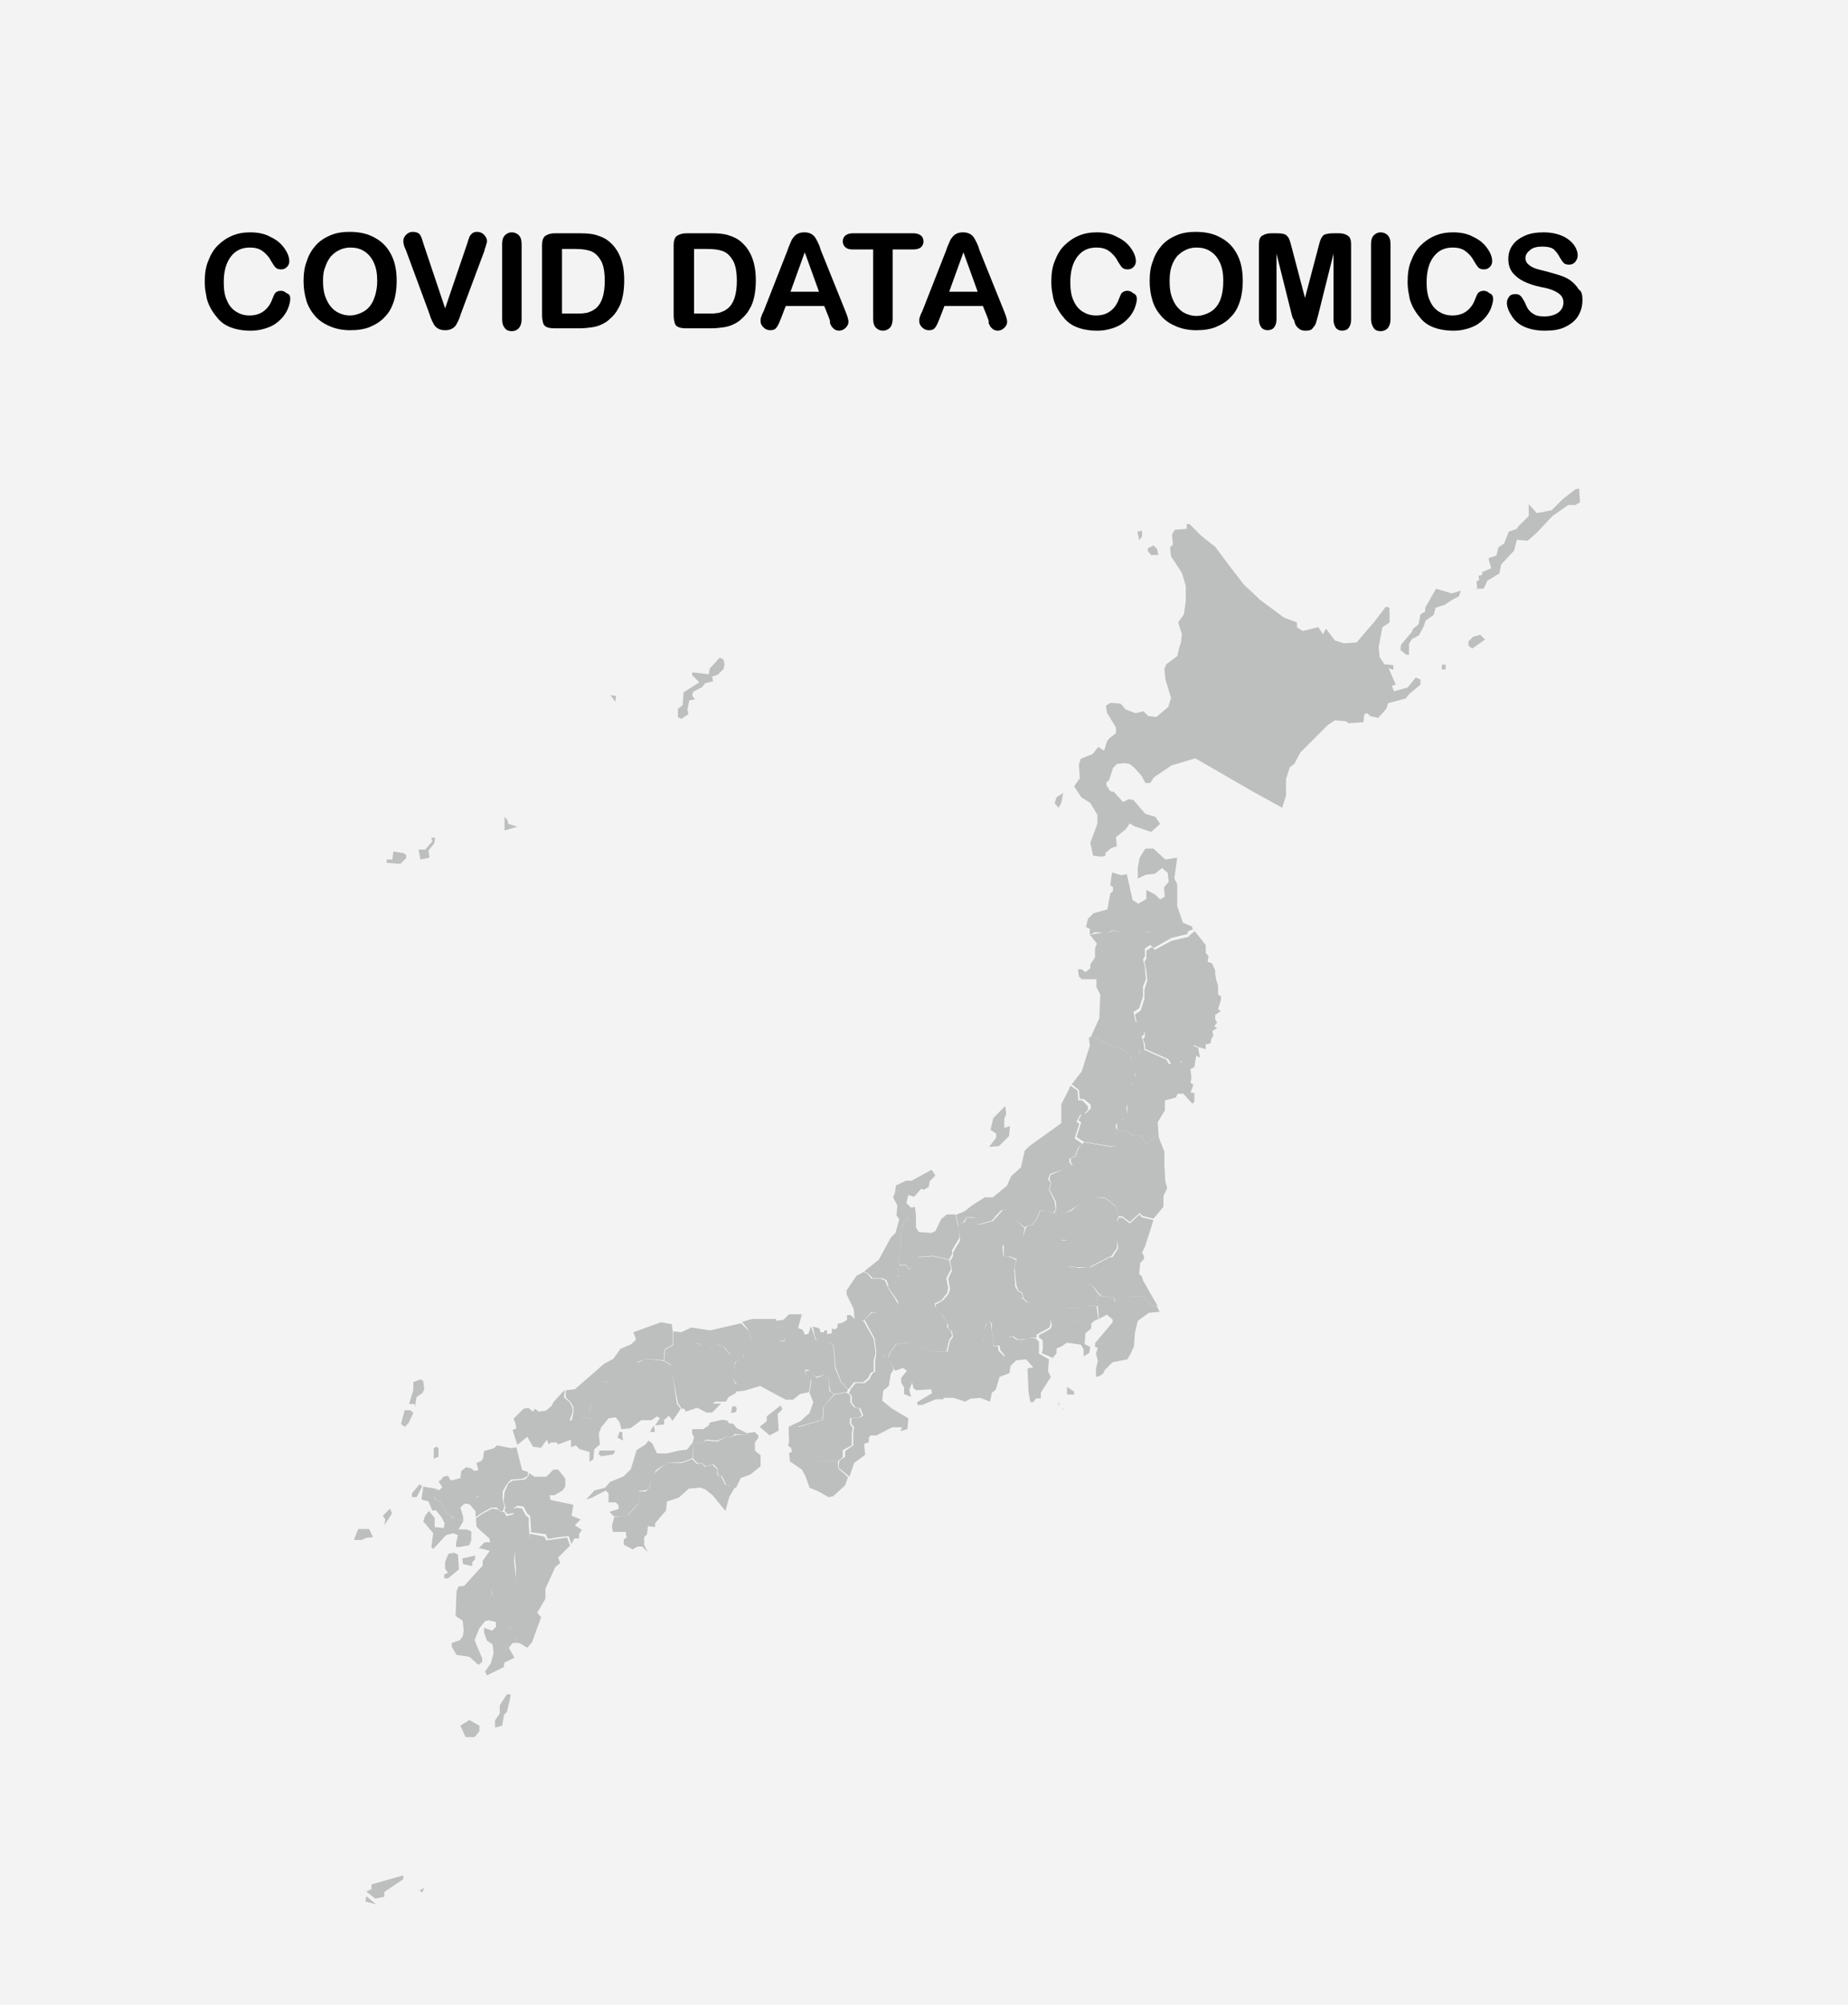 <?xml version="1.0" encoding="utf-8"?>
<!-- Generator: Adobe Illustrator 26.0.3, SVG Export Plug-In . SVG Version: 6.00 Build 0)  -->
<svg version="1.1" id="レイヤー_1" xmlns="http://www.w3.org/2000/svg" xmlns:xlink="http://www.w3.org/1999/xlink" x="0px"
	 y="0px" viewBox="0 0 389 422" style="enable-background:new 0 0 389 422;" xml:space="preserve">
<style type="text/css">
	.st0{fill:#F3F3F3;}
	.st1{fill:#BDBEBE;}
	.st2{fill:none;}
</style>
<g id="Rectangle_83">
	<path class="st0" d="M0,0h389v422H0V0z"/>
	<path class="st0" d="M0,0h389v422H0V0z"/>
</g>
<g id="price_00000031189383722547056240000011101753392797752246_">
	<path id="c_00000077295869565292353740000000132343401560449468_" class="st1" d="M241.1,220.8l4.8,2.1l0.6,1l1.9-0.6l0.6,0.2
		l1.7-3.3l0.8-0.2l0.8,0.4l1.5,0.4v-1l1-0.2l0.2-1l0.4-0.6l-0.2-1l1-0.6l-0.6-0.4l0.6-0.8l-0.4-0.6v-1l1.2-0.8l-0.6-0.4l0.6-1.9
		v-0.8l-0.6-0.4v-1.9l-0.4-1.2l-0.2-1.2v-0.8l-0.4-0.8l-0.2-0.6l-1-0.4l0.2-1.2l-0.6-0.6v-1.7l-2.3-2.9l-0.8,0.6l-0.6,0.6l-3.5,0.8
		l-3.5,1.9l-0.6-0.6l-1.2,0.8v1.7l-0.4,0.6l0.4,1.9l0.2,2.1l-0.6,1.9v1.9l-0.8,2.5l-1.2,0.8l0.4,1.9l1.7,1.9v0.8l-0.4,0.6l0.4,1
		L241.1,220.8z"/>
	<path id="b_00000070835441722342505560000016522795622244271280_" class="st1" d="M229.4,196.7v-1.2l-0.8-0.4l0.4-1.7l1.2-1.2
		l2.9-0.8l0.6-3.3l0.6-0.6v-0.8l-0.6-0.4l0.4-2.7l1.9,0.6l1.2-0.2l1.2,5.4l1.2,0.8l1.7-1v-1.9l1.9,1l1,1l1-0.6l-0.2-1.9l1-1.2
		l-0.2-1.9l-1.2-1l-1.5,1.2l-1.9,0.2l-1.7,0.8v-2.3l0.4-2.1l1.2-1.9h1.7l2.5,2.3l2.5-0.4l-0.6,4.4l0.6,1.2v4.6l1.2,3.5l1.9,0.8
		l0.2,0.6l-1,0.4l-0.2,0.6l-3.3,0.8l-3.7,2.1l-0.8-0.6v-2.7l-2.5-0.4l-1.7,1l-3.7-1l-1.2,0.6l-2.5-0.2L229.4,196.7z"/>
	<path id="a_00000011020252360539071770000007140820116232534698_" class="st1" d="M231.9,180.3l0.8-0.2v-0.6l1.2-1l1.2-0.4
		l-0.2-1.9l2.1-1.7l0.8-1.2l1,0.6l3.5,1.2l1.9-1.7l-1-1.5l-2.1-0.6l-2.5-2.9l-1-0.2l-1.2,0.6l-1.9-2.1l-0.8-0.2l-0.8-1.2v-0.6
		l0.6-0.6l0.8-2.5l0.8-0.8l1.5-0.2l1.2,0.2l1,0.8l1.5,1.7l0.8,1.5h1l0.8-1.2l3.7-2.5l5-1.5l12.3,7.1l6,3.3l0.8-2.5v-3.5l0.8-2.5
		l1-0.8l1.2-2.3l5.8-5.8l1.5-1l2.3,0.2l0.6,0.4l3.1-0.2l0.2-1.7l0.6-0.2l0.6,0.6l1.7,0.4l1.7-1.9l0.4-1.2l3.7-1l0.8-1l2.3-1.9V143
		l-1-0.4l-1.7,2.1l-2.9,0.8l-0.4-1.2l0.8-0.2l-1.5-3.5l1,0.4v-1l-1.9-0.2l-1-1.5l-0.2-2.1l0.8-4.2l1.5-1v-3.1l-0.8-0.2l-2.5,3.3
		l-1.5,1.7l-2.1,2.5l-2.7,0.2l-1.9-0.6l-1.9-2.5l-0.6,1.2l-1-1.5l-3.3,0.8l-1.2-0.8v-1l-2.7-1l-5-3.7l-3.5-3.3l-2.7-3.5l-3.3-4.4
		l-2.9-2.3l-2.5-2.5h-0.6v1l-2.5,0.2l-0.6,1l0.2,2.1l-0.6,0.6l0.2,1.9l2.3,3.5l0.8,2.7v3.3l-0.4,2.7l-1.2,1.7l0.8,2.5l-0.2,1.7
		l-0.4,1.2l-0.4,1.7l-2.3,1.7l-0.4,1l0.2,2.1l1.2,4l-0.6,1.9l-2.5,2.1l-1.7-0.2l-1-1l-1.7,0.4l-2.1-0.8l-1-1.2l-2.1-0.2l-1,0.6
		l0.2,1.5l1.9,3.1v1.2l-1.5,1.2l-0.4,0.6l-0.6,1.9l-1.2-0.8l-1.2,1.5l-2.5,1l-0.4,1.2l0.2,2.9l-1.2,1.7l1.5,2.3l1.9,1.2l1.5,2.5v1.9
		l-1.5,4l0.6,2.7L231.9,180.3z"/>
	<g id="COVID">
		<path d="M61.1,62.9c0,0.6-0.2,1.3-0.5,2.1c-0.3,0.7-0.8,1.5-1.5,2.2c-0.7,0.7-1.5,1.3-2.6,1.7c-1,0.4-2.3,0.7-3.7,0.7
			c-1.1,0-2-0.1-2.9-0.3c-0.9-0.2-1.7-0.5-2.4-0.9c-0.7-0.4-1.4-1-1.9-1.7c-0.5-0.6-1-1.3-1.4-2.1c-0.4-0.8-0.7-1.6-0.8-2.5
			c-0.2-0.9-0.3-1.8-0.3-2.8c0-1.6,0.2-3.1,0.7-4.3c0.5-1.3,1.1-2.4,2-3.3c0.9-0.9,1.9-1.6,3.1-2.1c1.2-0.5,2.4-0.7,3.8-0.7
			c1.6,0,3.1,0.3,4.3,1c1.3,0.6,2.2,1.4,2.9,2.4c0.7,1,1,1.9,1,2.7c0,0.5-0.2,0.9-0.5,1.2s-0.7,0.5-1.2,0.5c-0.5,0-0.9-0.1-1.2-0.4
			s-0.5-0.7-0.9-1.3c-0.5-1-1.2-1.7-1.9-2.2c-0.7-0.5-1.6-0.7-2.6-0.7c-1.7,0-3,0.6-4,1.9c-1,1.3-1.5,3.1-1.5,5.4
			c0,1.6,0.2,2.9,0.7,3.9c0.4,1,1.1,1.8,1.9,2.3c0.8,0.5,1.7,0.8,2.8,0.8c1.2,0,2.2-0.3,3-0.9c0.8-0.6,1.4-1.4,1.8-2.5
			c0.2-0.5,0.4-1,0.6-1.3c0.3-0.3,0.7-0.5,1.2-0.5c0.5,0,0.9,0.2,1.2,0.5C61,61.9,61.1,62.4,61.1,62.9z"/>
		<path d="M73.6,48.8c2.1,0,3.9,0.4,5.4,1.3c1.5,0.8,2.6,2,3.4,3.6c0.8,1.6,1.1,3.4,1.1,5.5c0,1.5-0.2,3-0.6,4.2
			c-0.4,1.3-1,2.4-1.9,3.3c-0.8,0.9-1.9,1.6-3.1,2.1c-1.2,0.5-2.6,0.7-4.2,0.7c-1.6,0-3-0.3-4.2-0.8c-1.2-0.5-2.3-1.2-3.1-2.1
			c-0.8-0.9-1.5-2-1.9-3.3c-0.4-1.3-0.6-2.7-0.6-4.2c0-1.5,0.2-3,0.7-4.2c0.4-1.3,1.1-2.4,1.9-3.3c0.8-0.9,1.9-1.6,3.1-2.1
			S72.1,48.8,73.6,48.8z M79.4,59.1c0-1.5-0.2-2.7-0.7-3.8c-0.5-1.1-1.2-1.9-2-2.4c-0.9-0.6-1.9-0.8-3-0.8c-0.8,0-1.6,0.2-2.2,0.5
			c-0.7,0.3-1.3,0.8-1.8,1.3c-0.5,0.6-0.9,1.3-1.2,2.2C68.1,57,68,58,68,59.1c0,1.1,0.1,2.2,0.4,3.1c0.3,0.9,0.7,1.7,1.2,2.3
			c0.5,0.6,1.1,1.1,1.8,1.4c0.7,0.3,1.4,0.5,2.2,0.5c1,0,2-0.3,2.9-0.8c0.9-0.5,1.6-1.3,2.1-2.4C79.1,62,79.4,60.7,79.4,59.1z"/>
		<path d="M89.2,51.5l4.5,13.4l4.6-13.5c0.2-0.7,0.4-1.2,0.5-1.5c0.1-0.3,0.3-0.5,0.6-0.8c0.3-0.2,0.6-0.3,1.1-0.3
			c0.3,0,0.7,0.1,1,0.3c0.3,0.2,0.5,0.4,0.7,0.7c0.2,0.3,0.3,0.6,0.3,0.9c0,0.2,0,0.4-0.1,0.6s-0.1,0.5-0.2,0.7
			c-0.1,0.2-0.2,0.5-0.2,0.7l-4.9,13.1c-0.2,0.5-0.3,1-0.5,1.4c-0.2,0.5-0.4,0.8-0.6,1.2c-0.2,0.3-0.5,0.6-0.9,0.8
			c-0.4,0.2-0.8,0.3-1.4,0.3s-1-0.1-1.4-0.3c-0.4-0.2-0.7-0.5-0.9-0.8c-0.2-0.4-0.4-0.7-0.6-1.2c-0.2-0.4-0.3-0.9-0.5-1.4l-4.8-13
			c-0.1-0.2-0.2-0.5-0.3-0.7c-0.1-0.2-0.2-0.5-0.2-0.7c-0.1-0.3-0.1-0.5-0.1-0.7c0-0.5,0.2-0.9,0.6-1.3c0.4-0.4,0.8-0.6,1.4-0.6
			c0.7,0,1.2,0.2,1.5,0.6S88.9,50.5,89.2,51.5z"/>
		<path d="M105.7,67.1V51.3c0-0.8,0.2-1.4,0.6-1.8c0.4-0.4,0.9-0.6,1.4-0.6c0.6,0,1.1,0.2,1.5,0.6c0.4,0.4,0.6,1,0.6,1.9v15.8
			c0,0.8-0.2,1.4-0.6,1.9c-0.4,0.4-0.9,0.6-1.5,0.6c-0.6,0-1.1-0.2-1.4-0.6C105.8,68.5,105.7,67.9,105.7,67.1z"/>
		<path d="M116.8,49.1h5.3c1.4,0,2.6,0.1,3.5,0.4c1,0.3,1.9,0.7,2.7,1.4c2.1,1.8,3.1,4.5,3.1,8.1c0,1.2-0.1,2.3-0.3,3.3
			c-0.2,1-0.5,1.9-1,2.7c-0.4,0.8-1,1.5-1.7,2.1c-0.5,0.5-1.1,0.9-1.8,1.2c-0.6,0.3-1.3,0.5-2.1,0.6c-0.7,0.1-1.6,0.2-2.5,0.2h-5.3
			c-0.7,0-1.3-0.1-1.7-0.3c-0.4-0.2-0.6-0.5-0.7-0.9c-0.1-0.4-0.2-0.9-0.2-1.6V51.6c0-0.9,0.2-1.5,0.6-1.9
			C115.3,49.3,115.9,49.1,116.8,49.1z M118.3,52.4V66h3.1c0.7,0,1.2,0,1.6-0.1c0.4,0,0.8-0.1,1.2-0.3c0.4-0.1,0.8-0.4,1.1-0.6
			c1.4-1.1,2-3.1,2-5.9c0-2-0.3-3.5-0.9-4.4c-0.6-1-1.3-1.6-2.2-1.9c-0.9-0.3-1.9-0.4-3.2-0.4H118.3z"/>
		<path d="M144.5,49.1h5.3c1.4,0,2.6,0.1,3.5,0.4c1,0.3,1.9,0.7,2.7,1.4c2.1,1.8,3.1,4.5,3.1,8.1c0,1.2-0.1,2.3-0.3,3.3
			c-0.2,1-0.5,1.9-1,2.7c-0.4,0.8-1,1.5-1.7,2.1c-0.5,0.5-1.1,0.9-1.8,1.2c-0.6,0.3-1.3,0.5-2.1,0.6c-0.7,0.1-1.6,0.2-2.5,0.2h-5.3
			c-0.7,0-1.3-0.1-1.7-0.3c-0.4-0.2-0.6-0.5-0.7-0.9c-0.1-0.4-0.2-0.9-0.2-1.6V51.6c0-0.9,0.2-1.5,0.6-1.9
			C143,49.3,143.6,49.1,144.5,49.1z M146.1,52.4V66h3.1c0.7,0,1.2,0,1.6-0.1c0.4,0,0.8-0.1,1.2-0.3c0.4-0.1,0.8-0.4,1.1-0.6
			c1.4-1.1,2-3.1,2-5.9c0-2-0.3-3.5-0.9-4.4c-0.6-1-1.3-1.6-2.2-1.9c-0.9-0.3-1.9-0.4-3.2-0.4H146.1z"/>
		<path d="M174.5,66.9l-1-2.5h-8.1l-1,2.6c-0.4,1-0.7,1.7-1,2c-0.3,0.4-0.7,0.5-1.3,0.5c-0.5,0-1-0.2-1.4-0.6
			c-0.4-0.4-0.6-0.8-0.6-1.3c0-0.3,0-0.6,0.1-0.8c0.1-0.3,0.2-0.7,0.5-1.2l5.1-13c0.1-0.4,0.3-0.8,0.5-1.3c0.2-0.5,0.4-1,0.7-1.3
			c0.2-0.3,0.5-0.6,0.9-0.8c0.4-0.2,0.8-0.3,1.4-0.3c0.6,0,1,0.1,1.4,0.3c0.4,0.2,0.7,0.5,0.9,0.8c0.2,0.3,0.4,0.7,0.6,1.1
			c0.2,0.4,0.4,0.9,0.6,1.6l5.2,12.9c0.4,1,0.6,1.7,0.6,2.1c0,0.5-0.2,0.9-0.6,1.3c-0.4,0.4-0.9,0.6-1.4,0.6c-0.3,0-0.6-0.1-0.8-0.2
			c-0.2-0.1-0.4-0.3-0.6-0.5c-0.2-0.2-0.3-0.5-0.5-0.9C174.8,67.6,174.6,67.2,174.5,66.9z M166.4,61.4h6l-3-8.3L166.4,61.4z"/>
		<path d="M192.3,52.5h-4.4v14.6c0,0.8-0.2,1.5-0.6,1.9c-0.4,0.4-0.9,0.6-1.4,0.6c-0.6,0-1.1-0.2-1.5-0.6c-0.4-0.4-0.6-1-0.6-1.9
			V52.5h-4.4c-0.7,0-1.2-0.2-1.5-0.5c-0.3-0.3-0.5-0.7-0.5-1.2c0-0.5,0.2-0.9,0.5-1.2c0.4-0.3,0.9-0.5,1.5-0.5h12.9
			c0.7,0,1.2,0.2,1.6,0.5c0.3,0.3,0.5,0.7,0.5,1.2c0,0.5-0.2,0.9-0.5,1.2C193.6,52.3,193,52.5,192.3,52.5z"/>
		<path d="M207.9,66.9l-1-2.5h-8.1l-1,2.6c-0.4,1-0.7,1.7-1,2c-0.3,0.4-0.7,0.5-1.3,0.5c-0.5,0-1-0.2-1.4-0.6
			c-0.4-0.4-0.6-0.8-0.6-1.3c0-0.3,0-0.6,0.1-0.8c0.1-0.3,0.2-0.7,0.5-1.2l5.1-13c0.1-0.4,0.3-0.8,0.5-1.3c0.2-0.5,0.4-1,0.7-1.3
			c0.2-0.3,0.5-0.6,0.9-0.8c0.4-0.2,0.8-0.3,1.4-0.3c0.6,0,1,0.1,1.4,0.3c0.4,0.2,0.7,0.5,0.9,0.8c0.2,0.3,0.4,0.7,0.6,1.1
			c0.2,0.4,0.4,0.9,0.6,1.6l5.2,12.9c0.4,1,0.6,1.7,0.6,2.1c0,0.5-0.2,0.9-0.6,1.3c-0.4,0.4-0.9,0.6-1.4,0.6c-0.3,0-0.6-0.1-0.8-0.2
			c-0.2-0.1-0.4-0.3-0.6-0.5c-0.2-0.2-0.3-0.5-0.5-0.9C208.2,67.6,208,67.2,207.9,66.9z M199.8,61.4h6l-3-8.3L199.8,61.4z"/>
		<path d="M239.3,62.9c0,0.6-0.2,1.3-0.5,2.1c-0.3,0.7-0.8,1.5-1.5,2.2c-0.7,0.7-1.5,1.3-2.6,1.7c-1,0.4-2.3,0.7-3.7,0.7
			c-1.1,0-2-0.1-2.9-0.3c-0.9-0.2-1.7-0.5-2.4-0.9c-0.7-0.4-1.4-1-1.9-1.7c-0.5-0.6-1-1.3-1.4-2.1c-0.4-0.8-0.7-1.6-0.8-2.5
			c-0.2-0.9-0.3-1.8-0.3-2.8c0-1.6,0.2-3.1,0.7-4.3c0.5-1.3,1.1-2.4,2-3.3c0.9-0.9,1.9-1.6,3.1-2.1c1.2-0.5,2.4-0.7,3.8-0.7
			c1.6,0,3.1,0.3,4.3,1c1.3,0.6,2.2,1.4,2.9,2.4c0.7,1,1,1.9,1,2.7c0,0.5-0.2,0.9-0.5,1.2s-0.7,0.5-1.2,0.5c-0.5,0-0.9-0.1-1.2-0.4
			s-0.5-0.7-0.9-1.3c-0.5-1-1.2-1.7-1.9-2.2c-0.7-0.5-1.6-0.7-2.6-0.7c-1.7,0-3,0.6-4,1.9c-1,1.3-1.5,3.1-1.5,5.4
			c0,1.6,0.2,2.9,0.7,3.9c0.4,1,1.1,1.8,1.9,2.3c0.8,0.5,1.7,0.8,2.8,0.8c1.2,0,2.2-0.3,3-0.9c0.8-0.6,1.4-1.4,1.8-2.5
			c0.2-0.5,0.4-1,0.6-1.3c0.3-0.3,0.7-0.5,1.2-0.5c0.5,0,0.9,0.2,1.2,0.5C239.1,61.9,239.3,62.4,239.3,62.9z"/>
		<path d="M251.7,48.8c2.1,0,3.9,0.4,5.4,1.3c1.5,0.8,2.6,2,3.4,3.6c0.8,1.6,1.1,3.4,1.1,5.5c0,1.5-0.2,3-0.6,4.2
			c-0.4,1.3-1,2.4-1.9,3.3c-0.8,0.9-1.9,1.6-3.1,2.1c-1.2,0.5-2.6,0.7-4.2,0.7c-1.6,0-3-0.3-4.2-0.8c-1.2-0.5-2.3-1.2-3.1-2.1
			c-0.8-0.9-1.5-2-1.9-3.3c-0.4-1.3-0.6-2.7-0.6-4.2c0-1.5,0.2-3,0.7-4.2c0.4-1.3,1.1-2.4,1.9-3.3c0.8-0.9,1.9-1.6,3.1-2.1
			S250.2,48.8,251.7,48.8z M257.5,59.1c0-1.5-0.2-2.7-0.7-3.8c-0.5-1.1-1.2-1.9-2-2.4c-0.9-0.6-1.9-0.8-3-0.8
			c-0.8,0-1.6,0.2-2.2,0.5c-0.7,0.3-1.3,0.8-1.8,1.3c-0.5,0.6-0.9,1.3-1.2,2.2c-0.3,0.9-0.4,1.9-0.4,3.1c0,1.1,0.1,2.2,0.4,3.1
			c0.3,0.9,0.7,1.7,1.2,2.3c0.5,0.6,1.1,1.1,1.8,1.4c0.7,0.3,1.4,0.5,2.2,0.5c1,0,2-0.3,2.9-0.8c0.9-0.5,1.6-1.3,2.1-2.4
			C257.3,62,257.5,60.7,257.5,59.1z"/>
		<path d="M271.9,66.2l-3.2-12.8v13.8c0,0.8-0.2,1.3-0.5,1.7s-0.8,0.6-1.4,0.6c-0.5,0-1-0.2-1.3-0.6c-0.3-0.4-0.5-1-0.5-1.7V51.4
			c0-0.9,0.2-1.5,0.7-1.8c0.5-0.3,1.1-0.5,1.8-0.5h1.3c0.8,0,1.3,0.1,1.6,0.2s0.6,0.4,0.8,0.7s0.4,0.9,0.6,1.7l2.9,11l2.9-11
			c0.2-0.8,0.4-1.4,0.6-1.7s0.4-0.6,0.8-0.7s0.9-0.2,1.6-0.2h1.3c0.8,0,1.4,0.2,1.8,0.5c0.5,0.3,0.7,0.9,0.7,1.8v15.9
			c0,0.8-0.2,1.3-0.5,1.7s-0.8,0.6-1.4,0.6c-0.5,0-1-0.2-1.3-0.6c-0.3-0.4-0.5-1-0.5-1.7V53.4l-3.2,12.8c-0.2,0.8-0.4,1.4-0.5,1.8
			c-0.1,0.4-0.4,0.7-0.7,1.1s-0.8,0.5-1.5,0.5c-0.5,0-0.9-0.1-1.2-0.3s-0.6-0.5-0.8-0.8c-0.2-0.3-0.3-0.7-0.4-1.1
			C272.1,67,272,66.6,271.9,66.2z"/>
		<path d="M288.6,67.1V51.3c0-0.8,0.2-1.4,0.6-1.8c0.4-0.4,0.9-0.6,1.4-0.6c0.6,0,1.1,0.2,1.5,0.6c0.4,0.4,0.6,1,0.6,1.9v15.8
			c0,0.8-0.2,1.4-0.6,1.9c-0.4,0.4-0.9,0.6-1.5,0.6c-0.6,0-1.1-0.2-1.4-0.6C288.8,68.5,288.6,67.9,288.6,67.1z"/>
		<path d="M314.3,62.9c0,0.6-0.2,1.3-0.5,2.1c-0.3,0.7-0.8,1.5-1.5,2.2c-0.7,0.7-1.5,1.3-2.6,1.7c-1,0.4-2.3,0.7-3.7,0.7
			c-1.1,0-2-0.1-2.9-0.3c-0.9-0.2-1.7-0.5-2.4-0.9c-0.7-0.4-1.4-1-1.9-1.7c-0.5-0.6-1-1.3-1.4-2.1c-0.4-0.8-0.7-1.6-0.8-2.5
			c-0.2-0.9-0.3-1.8-0.3-2.8c0-1.6,0.2-3.1,0.7-4.3c0.5-1.3,1.1-2.4,2-3.3c0.9-0.9,1.9-1.6,3.1-2.1c1.2-0.5,2.4-0.7,3.8-0.7
			c1.6,0,3.1,0.3,4.3,1c1.3,0.6,2.2,1.4,2.9,2.4c0.7,1,1,1.9,1,2.7c0,0.5-0.2,0.9-0.5,1.2s-0.7,0.5-1.2,0.5c-0.5,0-0.9-0.1-1.2-0.4
			s-0.5-0.7-0.9-1.3c-0.5-1-1.2-1.7-1.9-2.2c-0.7-0.5-1.6-0.7-2.6-0.7c-1.7,0-3,0.6-4,1.9c-1,1.3-1.5,3.1-1.5,5.4
			c0,1.6,0.2,2.9,0.7,3.9c0.4,1,1.1,1.8,1.9,2.3c0.8,0.5,1.7,0.8,2.8,0.8c1.2,0,2.2-0.3,3-0.9c0.8-0.6,1.4-1.4,1.8-2.5
			c0.2-0.5,0.4-1,0.6-1.3c0.3-0.3,0.7-0.5,1.2-0.5c0.5,0,0.9,0.2,1.2,0.5C314.1,61.9,314.3,62.4,314.3,62.9z"/>
		<path d="M333.1,63.2c0,1.2-0.3,2.3-0.9,3.3c-0.6,1-1.5,1.7-2.7,2.3s-2.6,0.8-4.3,0.8c-2,0-3.6-0.4-4.9-1.1
			c-0.9-0.5-1.7-1.3-2.2-2.2c-0.6-0.9-0.9-1.8-0.9-2.6c0-0.5,0.2-0.9,0.5-1.3c0.3-0.4,0.8-0.5,1.3-0.5c0.4,0,0.8,0.1,1.1,0.4
			c0.3,0.3,0.5,0.7,0.8,1.2c0.3,0.6,0.5,1.2,0.8,1.6c0.3,0.4,0.7,0.8,1.3,1.1c0.5,0.3,1.2,0.4,2.1,0.4c1.2,0,2.2-0.3,2.9-0.8
			s1.1-1.3,1.1-2.1c0-0.7-0.2-1.2-0.6-1.6c-0.4-0.4-0.9-0.7-1.6-1s-1.5-0.5-2.6-0.7c-1.4-0.3-2.6-0.7-3.6-1.2s-1.7-1.1-2.3-1.8
			c-0.6-0.8-0.9-1.7-0.9-2.9c0-1.1,0.3-2.1,0.9-2.9c0.6-0.9,1.5-1.5,2.6-2c1.1-0.5,2.5-0.7,4-0.7c1.2,0,2.3,0.2,3.2,0.5
			c0.9,0.3,1.6,0.7,2.2,1.2c0.6,0.5,1,1,1.3,1.6c0.3,0.6,0.4,1.1,0.4,1.6c0,0.5-0.2,0.9-0.5,1.3c-0.3,0.4-0.8,0.6-1.3,0.6
			c-0.5,0-0.8-0.1-1.1-0.3c-0.2-0.2-0.5-0.6-0.8-1.1c-0.4-0.8-0.8-1.3-1.3-1.8c-0.5-0.4-1.3-0.6-2.5-0.6c-1,0-1.9,0.2-2.5,0.7
			c-0.6,0.5-1,1-1,1.7c0,0.4,0.1,0.7,0.3,1c0.2,0.3,0.5,0.5,0.9,0.8c0.4,0.2,0.8,0.4,1.2,0.5c0.4,0.1,1,0.3,1.9,0.5
			c1.1,0.3,2.2,0.6,3.1,0.9c0.9,0.3,1.7,0.7,2.3,1.2c0.6,0.5,1.1,1,1.5,1.7C333,61.3,333.1,62.2,333.1,63.2z"/>
	</g>
	<path id="AREA" class="st2" d="M50.9,243.3c0,0,69.1,5.8,115.3-40.3c46.1-46.1,40.3-115.3,40.3-115.3"/>
	<g id="Hopporyodo">
		<path class="st1" d="M310.6,123.9h1.7l0.8-1.7l2.5-1.5l0.4-1.9l2.7-2.9l0.6-2.3l2.3,0.2l1.9-1.7l3.3-3.5l3.3-2.3h1.5l1-0.6
			l-0.2-2.9l-0.8,0.2l-2.7,2.1l-2.3,2.3l-3.1,0.6l-1.7-1.9v2.5l-2.3,2.3l-0.2,0.4l-1.7,0.6l-1,2.5l-1.2,0.8l-0.4,1.7l-1.7,0.6
			l0.6,2.1l-1.9,0.8v0.6l-0.8,0.2l0.2,0.8l-0.6,0.4l0.2,1.7L310.6,123.9z"/>
		<path class="st1" d="M294.8,136.8l1.2,1h0.6v-2.3l0.6-1l1.5-0.8l1-1.9l0.4-1.2l1.7-1.2l0.4-1.5l1.9-0.6l1.5-1l1.5-0.8l0.4-1.2
			l-1.9,0.6l-3.3-1l-2.3,4v0.8l-1,0.6l-0.4,2.1l-1.2,1l-0.2,0.6l-2.3,2.7L294.8,136.8L294.8,136.8z"/>
		<path class="st1" d="M309.1,135.9l0.8,0.6l2.7-1.9l-1-1l-1.5,0.4l-1,1V135.9z"/>
		<path class="st1" d="M303.5,140.9h0.8v-1h-0.8V140.9z"/>
	</g>
	<g id="Hokkaido">
		<path class="st1" d="M242.3,116.8h1.5l-0.2-1.2l-0.8-0.8l-1.2,0.6v0.6L242.3,116.8z"/>
		<path class="st1" d="M239.8,113.7l0.6-0.8v-1.2l-1,0.2L239.8,113.7z"/>
		<path class="st1" d="M223.8,166.9l-0.4,2.1l-0.6,1l-0.8-1l0.4-1.2L223.8,166.9z"/>
	</g>
	<g id="Miyagi">
		<path class="st1" d="M235.2,237.9l2.5,0.4l0.4,0.6l2.3,0.2l0.8,1.7l1.9-1.5h0.8l-0.2-3.1l1.5-2.5v-2.1l2.3-0.6l0.4-0.8h1.2
			l1.9,2.1l0.4-0.4V230h-0.8l0.6-1.7l-0.6-0.4l0.2-1l-0.2-1.9l0.8-0.4l0.2-1.2l0.2-1.2l0.8,0.4l-0.4-2.1l-1.5-0.6l-1.9,3.7l-0.6-0.4
			l-2.1,0.8l-0.6-1l-4.8-2.1L240,221l-0.2,0.6l-1.7,0.8v0.6l1,1.9l-0.2,1.7l-0.8-0.2l-0.4,0.8v0.6l0.6,0.4v1.2l0.2,1l-0.8,1.2
			l-0.4,1.5v1.2l-0.8,0.4l-0.2,1l-1.2,0.6L235.2,237.9z"/>
	</g>
	<g id="Akita">
		<path class="st1" d="M229.4,196.7l2.9-0.4h1l1-0.4l3.7,0.8l1.5-1l2.7,0.6v2.5l-1.2,0.8v1.7l-0.4,0.6l0.4,1.7l0.2,2.5l-0.6,1.5v2.1
			l-0.8,2.5l-1.2,0.8l0.4,1.9l1.7,1.9l0.2,0.8l-0.6,0.6l0.4,1.2l0.2,1.5l-1,0.2l-0.2,0.6l-1.5,0.8l-1.9-1.7l-2.9-0.8l-2.7-1.5h-1.2
			l1.9-4.2l0.2-5l-0.8-1.5v-1.7h-3.1l-0.6-0.6l-0.2-1.5h0.8l0.8,0.6l1-0.8v-0.8l1-1.5v-1.9l0.4-1L229.4,196.7z"/>
	</g>
	<g id="Yamagata">
		<path class="st1" d="M229.2,218.3l1.5,0.2l2.7,1.5l2.9,0.8l1.7,1.5l0.2,0.8l1,1.7l-0.4,1.9l-0.6-0.2l-0.4,0.8v0.6l0.6,0.4l0.2,2.3
			l-1.5,2.5l0.2,1.5l-0.8,0.4l-0.4,1l-1.2,0.6v0.8l0.4,0.6l-0.8,0.6l0.4,2.3l-0.8,0.4l-6-1l-1.5-1l1-3.1l-0.6-0.4l0.8-1.5h0.8l1-1
			v-0.8l-1.5-1.2h-0.8l-0.2-1.9l-1.5-1.2l2.1-2.7l1.7-5.4L229.2,218.3z"/>
	</g>
	<g id="Fukushima">
		<path class="st1" d="M228.2,240.4l5.8,1l0.8-0.4l-0.4-2.3l0.8-0.8l2.5,0.4l0.4,0.6l2.3,0.2l0.8,1.7l1.9-1.5h0.8l1.2,3.1v2.9
			l0.2,3.3l0.4,1.5l-0.4,0.8l-0.4,0.8v2.3l-2.1,2.5l-2.3-0.6l-0.6-0.6l-2.1,1.9l-1.5-1.2h-0.8l-0.8-2.3l-1.9-1.5l-1-0.2h-2.1
			l-3.5,2.1l-0.8,0.6l-2.1,1h-0.8l-0.6-0.4l0.4-0.6v-1.7l-1-1.9l-0.4-0.8l0.2-0.6l0.2-0.8l-0.4-0.6l0.2-1l3.5-1.5l1.2-0.6l-0.4-0.6
			v-0.8l1-0.4l0.6-1.7L228.2,240.4z"/>
	</g>
	<g id="Ibaraki">
		<path class="st1" d="M231.1,272l0.8,0.8l2.5,0.2l0.4,0.8h2.3l1.2-1h1.9l0.8,0.4l1.7,1.7h1l-3.1-5.4l-0.2-0.8l-0.6-0.6l0.2-2.3
			l0.8-0.8v-0.6l-0.4-0.8l0.6-1.2l1.2-3.7l0.6-1.9l-2.5-0.6l-0.4-0.6l-2.1,1.9l-1.5-1.2h-0.8l-0.4,0.8v2.5L235,260l0.4,2.7l-1.2,1.9
			h-0.6l-4,2.1h-0.8l-2.1,0.2l0.6,0.6l0.6,0.4l0.2,1.9l2.1,1L231.1,272z"/>
	</g>
	<g id="Tochigi">
		<path class="st1" d="M222.3,255.6h1l2.3-0.8l0.8-0.8l3.3-2.1l2.1,0.2l1,0.2l1.9,1.5l0.8,2.1l-0.4,1l0.2,2.5l-0.2,3.3l-1.2,1.7
			l-0.6,0.2l-4,2.1h-2.7l-1.9-0.2l-0.8-1.9v-1.5l0.6-2.1h-1.5l0.2-0.8v-0.6l-0.4-2.3L222.3,255.6z"/>
	</g>
	<g id="Gumma">
		<path class="st1" d="M222.3,255.6l-0.6-0.4l-1.7-0.4h-1l-0.8,1.9l-1,1.2h-0.8l-0.4,0.4l-0.6,1.7l-1,0.2l-1-0.2l-2.1,1.9v2.5h1.2
			l1.5,0.6l-0.4,1.9l0.2,2.3l0.2,1.5l0.4,1l1,0.4l1.5-1.7l1.9-0.6l0.8-0.6l0.2-1.2l1.2-0.6h1.5l1.7,0.8l2.3,0.2h1v-0.8l-0.6-0.8
			l-1.9-0.2l-0.8-2.1v-1.5l0.4-1.9h-1.2l0.2-1.2l-0.4-2.5L222.3,255.6z"/>
	</g>
	<g id="Saitama">
		<path class="st1" d="M215.1,271.8l1.5-1.5l1.9-0.6l1-0.8v-1.2l1.2-0.6l1.7,0.2l1.7,0.8l3.1,0.2l0.2-0.8l0.6,0.4l0.2,1.9l1.9,1
			l0.8,1.2l0.2,2.9h-2.3l-1.5,0.4h-1.9l-2.3-0.2l-3.7-1.2l-0.8,0.4l-2.3-0.2l-0.8-0.8L215.1,271.8z"/>
	</g>
	<g id="Chiba">
		<path class="st1" d="M231.3,277.6l-0.2-2.7l-0.2-2.9l0.8,0.8l2.7,0.2l0.2,0.8l2.5-0.2l1.2-0.8h1.9l0.6,0.2l1.9,1.9h0.8l0.6,1.2
			l-2.3,0.2l-2.3,1.7l-0.6,2.5l-0.2,2.9l-0.8,1.7l-0.6,1l-3.1,0.6l-1.7,1.7l-0.2,0.6l-0.8,0.6l-0.8,0.2v-1.7l0.4-1.7l-0.4-1.5
			l0.4-1.2l-0.6-0.2v-0.8l3.7-4.4v-0.6l-1.2-1L231.3,277.6z"/>
	</g>
	<g id="Tokyo">
		<path class="st1" d="M218.6,274.1l0.8-0.4l3.7,1.2l2.1,0.4h2.1l1.2-0.4h2.3l0.4,2.7l-2.3,0.2l-1.7,0.4h-3.1l-2.9-0.4l-0.2-0.6
			l-0.6-0.6l-1.7-1.5L218.6,274.1z"/>
		<path class="st1" d="M224.6,293.5h1.5v-0.6l-1.5-1V293.5z"/>
		<path class="st1" d="M222.8,295.3v0.8l0.2-0.8H222.8z"/>
		<path class="st1" d="M223.8,296.6l0.6-0.4l-0.8,0.4H223.8z"/>
	</g>
	<g id="Kanagawa">
		<path class="st1" d="M221.1,277.6l3.3,0.6h2.9l1.5-0.6h2.5l-1,0.4l-0.6,0.6v1l-1.2,1l-0.2,2.3l1.2,0.6l-0.2,1.2l-1.2,0.8v-1.5
			l-0.6-1l-2.9-0.4l-1.2,0.8l-1,0.4v1l-0.8,1l-2.3-1l0.2-0.8v-1.9l-0.8-0.6V281l1.5-0.8l1-0.6l0.2-0.6L221.1,277.6L221.1,277.6z"/>
	</g>
	<g id="Nigata">
		<path class="st1" d="M215.7,258.3l0.6-0.4h0.8l1-1.2l0.8-1.9h1l1.9,0.4l0.4-0.6l-0.2-1.7l-1.2-2.5l0.4-1.5l-0.6-0.6l0.4-1.2
			l3.5-1.2l1.2-0.6l-0.6-0.6v-0.8l1.2-0.6l0.6-1.7l1-0.8l-1.7-1.2l1-3.1l-0.6-0.4l0.8-1.5h0.6l1-1v-0.8l-1.2-1.2h-0.8l-0.2-2.1
			l-1.5-1l-0.4,1l-1.5,2.9v4l-6.7,4.8l-1,1l-0.8,3.5l-2.1,1.9l-0.8,1.9L209,252h-1.7l-2.7,1.7l-1.5,1.2l-1.9,0.8l0.6,2.3l1.2-1
			l0.4-0.8h1.7l0.8,1.5l2.9-0.8l1-1.2l1-1h1.2l1.5,1.9L215.7,258.3z"/>
		<path class="st1" d="M208.2,241.4l2.1-0.2l2.1-2.1l0.2-2.1l-1.2,0.4v-1.9l0.4-1l-0.2-1.7l-2.5,2.5l-0.6,2.5l1.2,0.8v0.8
			L208.2,241.4z"/>
	</g>
	<g id="Toyama">
		<path class="st1" d="M201.1,255.6l0.6,2.5l0.2,0.8v1.7l-1.5,2.5v0.8l-0.6,1.2l-3.3-0.8l-3.1,0.2l-1,1.2l-1,1.5l-0.6-1h-1.5
			l-0.2-2.1l0.4-0.8l0.2-4.6l0.6-1.5l0.8-0.6l0.2-0.8h1.5v2.5l0.6,1l2.7,0.2l0.8-0.4l1.2-2.5l1.2-1L201.1,255.6L201.1,255.6z"/>
	</g>
	<g id="Ishikawa">
		<path class="st1" d="M192.8,255.8h-1.5l-0.2,0.8l-0.8,0.6l-0.6,1.5l-0.2,4.8l-0.4,0.6l0.2,2.1l-0.2,1.2l0.2,1l-0.6,0.4l-0.2,1.2
			l-1.5,0.6l-0.4-1.2l-1-0.4h-1.9l-1-1l-0.8-0.4l3.1-2.5l2.5-4.6l1-1l0.8-2.9l-0.6-0.8l0.2-2.1L188,252l0.4-1l0.2-1.5l2.1-1h1.2
			l4.2-2.3l0.8,1.2l-1.2,1.2l-0.2,1.2l-1,0.6l-0.6-0.2l-1.5,1.7l-1.2-0.4l-0.4,1.7l1,1l0.8-0.2L192.8,255.8z"/>
	</g>
	<g id="Fukui">
		<path class="st1" d="M181.8,267.7l0.8,0.4l0.8,1h1.9l1,0.4l0.6,1.5l2.1,3.3l-0.2,1.5l-2.9,0.4h-2.5l-1.5,1.7l-0.6,0.2l-0.4,0.6
			l-0.8,0.6l-3.5,1.5l-0.4,2.1l-0.6,0.4l-0.8-0.6l-2.9-0.6l-0.4-1l-0.4-1.9l0.8,0.2l0.6,0.2l0.2,0.8h0.8v-0.4h0.6v0.8l1-0.2v-1
			l0.6,0.2l0.6-0.4v-0.8l1-0.2l1-0.6v-1h0.8l0.8,0.8l-0.2-2.1l-1.5-3.1v-0.8l2.1-3.1L181.8,267.7z"/>
	</g>
	<g id="Yamanashi">
		<path class="st1" d="M215.3,273.3l0.8,0.8h2.5l0.2,1l2.3,1.9v0.8v1l-0.2,0.6l-2.7,1.5v0.6h-1l-1.5,0.4h-1.5l-0.8-0.6h-1v3.3
			l-0.8,0.8l-1-1.2l-0.2-1H209v-1.7l-0.2-1.2v-1.7l-0.6-0.6v-1.5v-1.9l2.3-1.9l0.8,0.4l1.9,0.4L215.3,273.3z"/>
	</g>
	<g id="Nagano">
		<path class="st1" d="M201.7,257.9l1.5-0.8l0.2-0.8h1.9l0.6,1.5l3.1-0.8l2.1-2.3h1.2l1.5,2.1l1.9,1.7l-0.4,1.7l-1.2,0.2l-0.8-0.2
			l-2.3,2.1l0.2,2.1h1l1.7,0.8l-0.4,2.1l0.2,3.5l0.6,1l0.8,0.4l0.2,1l-2.1,0.6l-1.9-0.4l-0.8-0.4l-2.3,1.9v1.9v1.5l-0.6,0.2
			l-0.6,2.3l-0.2,1.9l-1.2,1.2l-2.7,1.2l-3.5-0.4l0.6-2.5l0.6-0.8l-0.2-1.2l-0.8-0.6v-0.8l-1-1.7l-1.5-1.7l-0.2-0.8l1.7-1l1-1.2
			l0.4-1l-0.4-2.3l0.8-1.7l-0.2-1l-0.2-1l0.6-1v-0.8l1.5-2.5L201.7,257.9z"/>
	</g>
	<g id="Gifu">
		<path class="st1" d="M182,277.8l1.5-1.5l2.3-0.2l2.9-0.4l0.4-1.7l-2.3-3.3l1.7-0.8v-1l0.8-0.4l-0.2-1v-1.2h1.7l0.6,1l1-1.7l0.8-1
			l3.3-0.2l3.3,0.8l0.4,1.9l-1,1.9l0.4,2.1l-0.2,1l-1.2,1.5l-1.5,0.8l0.2,0.6l1.5,1.9l1,1.5v1l0.8,0.8l0.2,1l-0.6,0.8l-0.6,2.5h-2.5
			l-2.9-0.8l-2.3-1.2l-2.9,0.4l-1.5,2.1v0.8h-0.6l-0.8-0.8l-1.2-0.2l-0.4-3.1L182,277.8z"/>
	</g>
	<g id="Shizuoka">
		<path class="st1" d="M202.8,284.9l2.5-1.5l1.5-1l0.2-1.9l0.8-2.3l0.4-0.2l0.4,0.6l0.2,1.7l0.2,1.5v1.5h1l0.2,1l1.2,1.2l0.8-0.8
			v-3.3h1l0.8,0.6h1.5l1.2-0.4h1.2l0.8,0.8v1.9v0.6l2.1,1.2l-0.2,2.5l0.6,1.2l-2.1,3.3v1.2h-1l-0.6,0.8h-0.6l-0.4-2.1l-0.2-5
			l1.2-0.2l-1.5-1.7l-2.1,0.2l-1.2,1.2l-0.2,1.5l-2.1,0.8l-0.8,2.7l-0.8,0.6l-0.4,1.9l-2.1-0.8l-2.1,0.2l-1,0.6l-2.5-0.8h-2.3v-2.7
			l1.7-1.2l2.7-4.2L202.8,284.9z"/>
	</g>
	<g id="Aichi">
		<path class="st1" d="M186.8,285.8l0.4-0.2v-0.6l1.5-2.1l2.9-0.4l2.3,1.2l2.9,0.8h2.5l3.5,0.4l0.2,1.7l-2.7,4.2l-1.7,1v2.7H197
			l-2.9,1.2h-1v-0.6l3.1-1.9l-0.2-0.8l-3.1,0.2l-0.6-0.4L192,291l-0.6,1.5l0.4,1.5l-1.5-0.6V292l-0.6-1v-1l1.2-1.5l-0.8-0.6
			l-1.7,0.6L186.8,285.8z"/>
	</g>
	<g id="Mie">
		<path class="st1" d="M184.5,284.5l1.2,0.4l0.6,0.8h0.6l1.2,2.5l-0.6,1l-0.4,2.5l-1.2,1l-0.2,2.1l2.1,1.7l1.7,1l1.7,1l-0.2,2.3
			l-1.5,0.4l0.4-0.8h-2.1l-3.3,1.7h-1.2l-0.4,0.4v1l-1,0.4l0.2,2.3l-2.3,1.7l-1,2.9l-2.3-1.9l0.2-1.5l1.2-0.8v-1.2l1.7-1.2v-2.7
			l0.2-1.2l-0.6-0.6v-1.2l1.9-0.2l0.6-0.4l-0.6-1.5l-1-0.2l-0.8-1v-1.5l-0.6-0.4l0.4-1l1-1.2h1.9l1-0.8l0.6-1.2l0.6-0.4v-2.1
			L184.5,284.5z"/>
	</g>
	<g id="Shiga">
		<path class="st1" d="M175.5,283.3l0.6-0.4l0.2-2.1l3.7-1.5l0.8-0.6l0.4-0.6h0.6l2.1,3.7l0.4,2.9l-0.4,1.7v2.3l-0.6,0.2l-0.6,1.2
			l-1,0.8h-1.9l-1.2,1.5l-1.5-1.5l-1.2-3.1L175.5,283.3z"/>
	</g>
	<g id="Kyoto">
		<path class="st1" d="M170.7,279.1l1,2.9l2.9,0.6l0.8,0.6l0.4,4.8l1.2,2.9l1.5,1.5l-0.2,0.6l-2.7,0.4l-0.8-0.6l-0.2-1.2l-0.2-1.9
			l-1.2-0.2v-0.8l-1.2-1l-3.5-1.5l-1.7-2.3l-1.7-0.2l-1-0.8v-0.6h1l0.2-0.6v-1.7l-1.7-0.8l-0.4-1.2l1.7-0.2l1.2-1.2h2.7l-0.8,2.9
			l1,0.4l0.4,1l0.8-0.2L170.7,279.1z"/>
	</g>
	<g id="Osaka">
		<path class="st1" d="M173.2,289.5l1.2,0.2l0.2,3.1l1,0.6l-2.3,2.7l-0.2,2.7l-5.2,1.5H166l2.5-1.2l1.9-1.7l0.8-2.3l-0.8-1.9
			l0.4-2.7l-1.2-1.2v-0.8h0.8l1.5,1.5L173.2,289.5z"/>
	</g>
	<g id="Hyogo">
		<path class="st1" d="M163.3,277.6l0.4,1.7l1.7,0.6v1.7l-0.4,0.6h-0.8v0.6l1,0.8l1.7,0.2l1.7,2.3l3.5,1.5l1.2,1v0.8l-1.5,0.4
			l-1.7-1.5h-0.6v0.8l1.2,1.2l-0.4,2.7l-1.9,0.4l-1.5,1.2h-1.5l-5.4-2.9l-3.3,1l-1.9,0.2l0.2-1.7l-0.8-1.2l0.6-3.3l1.7-1.2l-0.2-0.8
			l1.7-1.2l0.2-1.5l-0.8-2.3l-1.2-1.5l2.1-0.6L163.3,277.6z"/>
		<path class="st1" d="M159.9,300.3l1.5-1.2v-1l2.9-2.3l0.4,0.8l-1,1l0.2,3.5l-1.9,1L159.9,300.3z"/>
	</g>
	<g id="Nara">
		<path class="st1" d="M173.2,298.9l0.2-2.9l2.3-2.5l2.5-0.4l0.8,0.6v1.5l0.8,1l1,0.2l0.6,1.5l-0.6,0.4l-1.9,0.2v1.2l0.6,0.8l-0.2,1
			v2.7l-1.9,1v1.5l-1,0.8h-4.2l-0.2-2.5v-1.5l1.9-1.9l-0.4-1.5v-1.2L173.2,298.9z"/>
	</g>
	<g id="Wakayama">
		<path class="st1" d="M166,300.3h2.3l5-1.5l0.4,0.2v1.2l0.2,1.5l-1.9,2.1l0.2,1.2l0.2,2.5h4v1.5l2.1,1.9l-0.6,1.7l-2.5,2.3l-1,0.2
			l-2.1-1.2l-1.9-0.8l-0.8-2.3l-0.8-1.5l-2.5-1.7l-0.2-1.7l0.6-0.4l-0.2-0.8l-0.6-0.4l0.2-1L166,300.3L166,300.3z"/>
	</g>
	<g id="Tottori">
		<path class="st1" d="M156,278.5l1.5,1.5l0.8,2.3l-0.2,1.7l-1.7,1h-1l-1.5,0.2l-1.5-1.7L151,283l-1,0.6h-2.1l-0.6-0.8h-1l-4.8,4.6
			l-1.7-1l0.2-2.3l1.7-1v-2.9l1.7,0.2l2.1-1l4,0.6L156,278.5z"/>
	</g>
	<g id="Shimane">
		<path class="st1" d="M141.6,280.1v2.9l-1.7,1l-0.2,2.3L136,286l-1.7,0.6l-0.4,0.6v0.6l-1,1.5l-1.7,1l-2.1,0.2l-1.2,0.4l-0.8-0.2
			l-1.5,1l-1,3.1l-0.4,1.7l-0.4,1.9h-1.2l-2.3,0.8l0.4-1.9v-1.2l-0.6-1l-1-1v-1.5l1.9-0.2l6.2-5.4l1.9-1l1.5-2.1l2.3-1l1-1l-0.6-1.5
			l5.8-2.1l2.3,0.4L141.6,280.1z"/>
	</g>
	<g id="Okayama">
		<path class="st1" d="M141.2,287.4l4.8-4.6h1.2l0.6,0.6l2.1,0.2l0.8-0.6l1.5,0.4l1.5,1.7l1.7-0.4l1,0.2v0.8l-1.7,1l-0.4,3.5
			l0.8,1.5l-0.2,1.5l-1.5,0.8l-0.6,1h-2.3l-0.4,0.4h1.7l-1.9,1.9h-1.2l-1.9-1l-2.5,0.8l-0.2-0.6h-0.6l-0.8-1.2L141.2,287.4z"/>
	</g>
	<g id="Hiroshima">
		<path class="st1" d="M123.7,298.4l0.6-2.1l0.2-1.7l0.8-2.9l1.7-1l0.8,0.2l1.2-0.6h2.1l1.7-1l1-1.5V287l2.1-1l3.7,0.4l1.7,1
			l1.2,8.1l0.8,1l-1.7,2.5l-0.8-1l-1,0.8v1l-1.9,0.2l1-1.5l-0.6-0.4l-1.2,0.8h-2.1l-2.3,1.7l-1.9,0.2l-0.4-1.5l-0.8-1l-1.5,0.2
			l-1.7,2.1l-1.9-1.9L123.7,298.4z"/>
		<path class="st1" d="M136.8,301.4h1v-0.6l-0.2-0.8L136.8,301.4z"/>
		<path class="st1" d="M130,302.6l1.2,0.6l-0.2-0.8v-1h-0.6L130,302.6z"/>
	</g>
	<g id="Yamaguchi">
		<path class="st1" d="M118.9,292.6l-0.2,1.5l1.2,1l0.6,1.2v1l-0.6,1.7l2.5-0.6h1.2l1.2,0.4l1.7,1.9l-0.4,0.8v1l0.2,1.5l-1.2,1
			l-0.2,2.1l-0.8,0.6v-2.1l-2.1-0.6l-0.8-0.8l-1,0.4V303l-2.7,1l-0.4-0.4h-1.2l-0.4,0.4l-0.4-1l-1.2,1.7l-1.7-0.2l-1.2-2.1l-2.1,1.7
			l-1-3.1l0.8-0.4l-0.2-1l-0.4-1l2.1-2.1l1-0.2l1,0.8l0.4-0.6l0.8,0.6l1.5-0.2l1.2-1l0.4-0.8l1.9-2.1L118.9,292.6z"/>
		<path class="st1" d="M126.2,305.3l-0.2,0.8l0.6,0.4l2.5-0.4l0.4-0.8h-2.3H126.2z"/>
	</g>
	<g id="Tokushima">
		<path class="st1" d="M145.8,303.6h2.1l0.8-0.4l2.3,0.2l1.9-1h1.2l0.8-0.4h1.9l0.6-0.4l1.5-0.2l0.8,0.8l-0.2,0.6l-0.6,0.8v1.7
			l1.2,1v2.3l-2.1,1.7l-2.1,0.8l-1,2.1l-2.1-0.8l-0.8-1.7l-0.8-0.2l-0.2-1.5l-0.8-0.8l-1.7,0.4l-0.6-0.6h-1l-1-1L145.8,303.6
			L145.8,303.6z"/>
	</g>
	<g id="Kagawa">
		<path class="st1" d="M145.8,303.6h2.1l0.8-0.6l2.3,0.2l1.9-0.8h1.2l0.6-0.6l2.1,0.2l0.4-0.4l-2.1-1l-0.8-1h-0.8l-0.4-0.6l-1-0.2
			l-2.7,0.6l-0.2,0.6l-1.2,0.8h-2.3v1l0.4,0.6L145.8,303.6z"/>
		<path class="st1" d="M153.9,297.4l1-0.2l0.2-0.6l-0.2-0.6h-0.8L153.9,297.4z"/>
	</g>
	<g id="Ehime">
		<path class="st1" d="M145.8,303.6v3.3l-2.1,0.8l-3.3,0.2l-2.3,1.5l-0.8,1.5l-0.6,2.1l-0.6,0.6l-1.7,0.2l0.4,0.8l-0.2,0.6l-0.2,1.2
			L132,319l-2.7,0.2l-1-1l1.9-0.6v-0.8l-0.6-0.6h-1.5v-1.9l-0.6-0.6l-2.9,1.5l-1.2,0.4l1.7-1.9l2.3-0.6l1-1.2l2.9-1.2l1.5-1.5l1.2-4
			l1.9-1.2l0.6-0.8l0.8,0.6l1,2.1h2.1l2.5-0.6l1.7-0.2L145.8,303.6z"/>
	</g>
	<g id="Kochi">
		<path class="st1" d="M129.3,319.3l2.9-0.4l2.1-2.3l0.4-1.9l-0.4-0.8h1.7l0.8-1l0.4-2.1l0.8-1l2.3-1.9h3.3l2.1-0.8l1,1h1.2l0.4,0.6
			l1.7-0.4l1,1v1.2l0.8,0.2l0.8,1.7l2.1,0.6l-1.2,2.1l-0.8,2.9l-2.7-3.3l-1.5-1.2l-1-0.4l-2.5,0.2l-2.1,1.9l-2.5,0.8l-0.2,1.9
			l-2.3,2.7v0.8l-1.5-0.2l-0.2,1.7l-0.6,0.6v1.7l0.8,1.5l-1.2-1.2h-1l-1,0.6l-1.9-1V324l0.6-0.4l-0.2-1.2h-2.7l-0.2-1.2L129.3,319.3
			z"/>
	</g>
	<g id="Fukuoka">
		<path class="st1" d="M96.9,311.1l0.2-1.5l1-0.8l1,0.2l0.8,0.6l0.8-0.2l-0.4-1.5l1-0.4l0.4-0.6l0.2-1.5l2.1-0.6l0.6-0.6l3.1,0.6
			l1-0.2l1.2,4.8l1.2,0.4v0.8l-1,0.6l-2.5,0.2l-0.8,0.8l-1,1.7v1.7l0.4,1.5l-0.4,1h-0.6l-0.6-0.8h-1.2l-2.1,1.2l-1.2,0.8v-1.2
			l-1-1.2l1-1.7l1-0.4l0.4-0.8l-0.8-0.6l-0.2-0.6l-1-1.2L96.9,311.1z"/>
	</g>
	<g id="Saga">
		<path class="st1" d="M96.9,311.1l2.7,0.4l1.5,2.1l0.6,0.2l-0.4,1l-1,0.2l-1,1.9l-0.8-0.4h-0.8l-0.8,0.8l0.6,1.9v1l-1.9-0.6L95,319
			l-1-0.4l-1.5-2.9l-0.6,0.2l-0.4-0.8v-1.5h1l0.6-0.6l-0.8-1.2l0.6-0.4l0.4-0.6l1-0.2l0.6,1L96.9,311.1z"/>
	</g>
	<g id="Nagasaki">
		<path class="st1" d="M92.5,313.6h-0.8l-0.2,1.7l0.4,0.6l0.6-0.2l1.5,2.9l1,0.4l0.2,0.4l2.3,0.8l-1,1.7h1.7l1,0.4v1.9l-0.4,1
			l-2.1,0.4H96v-0.8l0.4-1.7l-1-0.4l-1.5,0.4l-2.7,2.9l-0.4-0.4l0.4-2.9l-2.1-2.5l0.4-1.2l0.8-1l1.2,1.5v1.9l1.9,0.2l0.2-1l-0.6-1.2
			l-1.2-1.5H91l-0.8-1.9l-1.5-0.4l0.4-2.7l2.5,0.4L92.5,313.6z"/>
		<path class="st1" d="M88.3,312.4l0.6,0.4l-1.2,2.3h-1v-0.8L88.3,312.4z"/>
		<path class="st1" d="M80.6,319l1.5-1.5l0.4,1l-0.6,1l-1,1.5l0.2-1.2L80.6,319z"/>
		<path class="st1" d="M75.4,321.8h2.3l0.8,1.7l-1.5,0.2l-0.8,0.4h-1.7L75.4,321.8z"/>
		<path class="st1" d="M91.3,304.9v2.1l1-0.4v-1.9l-0.6-0.2L91.3,304.9z"/>
		<path class="st1" d="M85.2,296.8h1.2l0.6,0.6l-1,2.1l-0.8,0.8l-0.8-0.6L85.2,296.8z"/>
		<path class="st1" d="M86.1,295.5h1.2v0.8l0.4-2.3l1.2-0.8l0.4-0.8l-0.2-1.7l-0.6-0.4l-1.5,0.6v1.7L86.1,295.5z"/>
	</g>
	<g id="Kumamoto">
		<path class="st1" d="M100.2,319.5l1.5-1l1.9-1l1.2,0.2l0.4,0.4l1,0.2l0.4,0.8l1.5-0.4l-0.2-1l0.8-0.4l1.2,0.2l0.8,1.5l0.6,0.4v1.5
			l0.2,2.7l-2.3,2.3l-0.8,0.6l-0.2,1.9l0.2,1.9l0.2,1.9l-0.4,1.9l-1.5,0.2l-0.6,0.6h-2.9l-1-1.2l-4.8,0.4l4.2-4.6v-1l1.5-2.1
			l-2.3-0.6l1.2-1.2h1.2l-0.2-0.8l-1.9-1.7l-0.8-0.8L100.2,319.5z"/>
		<path class="st1" d="M97.3,328l2.7-0.6v0.8l-0.6,0.6v0.8l-1.9-0.4L97.3,328z"/>
		<path class="st1" d="M94.4,327l1.2-0.2l0.8,0.4l0.2,3.1l-2.3,1.9h-0.8v-0.8l0.8-0.4l-0.6-0.8v-1.5L94.4,327z"/>
	</g>
	<g id="Oita">
		<path class="st1" d="M106.2,318l0.2-0.8l-0.4-1.2l0.2-1.9l0.8-1.9l1-0.6l2.5-0.2l0.8-0.8v-0.6l1.2,0.8h2.5l1.5-1.5h1l1.5,1.9v1.7
			l-0.6,0.8l-1.7,1h-1l0.2,1l4.8,1l-0.4,2.3l1.9,0.8l-1.2,1.2l1.5,1l-0.6,0.8v1h-1l-0.6,1.2l-0.6-1.7l-1.9,0.2l-2.5,0.4l-0.4-1
			l-3.1-0.4l-0.2-3.5l-0.6-0.4l-0.8-1.5l-1.2-0.2l-0.8,0.4l0.2,1l-1.5,0.4L106.2,318z"/>
	</g>
	<g id="Miyazaki">
		<path class="st1" d="M103.3,334.7h2.9l0.8-0.6l1.2-0.2l0.4-1.9v-2.1l-0.2-1.9v-1.7l3.1-2.7v-0.8l3.1,0.6l0.4,0.8l4.4-0.6l0.6,1.7
			l-2.5,2.5l0.4,1.2l-1,0.8l-2.1,4.6v2.1l-1.7,2.9l0.8,1l-1.9,5.2l-1,1.2l-1.7-1h-0.6v-1.2l0.2-1.5l-1.9-0.6l-0.6-0.6l0.2-1.2
			l-1.2-0.8l-0.2-1L103.3,334.7z"/>
	</g>
	<g id="Kagoshima">
		<path class="st1" d="M97.5,333.8l4.8-0.4l0.8,1.2l2.3,4v1.2l1.2,0.6v1.5l0.4,0.6l2.1,0.6l-0.4,1.7v1h-0.8l-0.8,1l1.2,2.1l-2.1,1
			l-0.2,1l-3.5,1.7l-0.4-0.8l1.2-1.7l0.6-2.1l-0.2-1.9l-1.2-0.8l-0.6-1.7v-1l1.7,0.6l0.8-0.8v-1l-1.5-0.4l-0.8,0.2l-1.2,1.5l-1,2.5
			l0.6,1.5l1,2.3v0.8l-0.8,0.6l-1.9-1.7l-2.7-0.4l-1-1.7v-0.8l1.7-0.6l0.6-0.8l0.2-1.2l-0.2-2.1l-1.5-1l0.2-5.2l0.4-1L97.5,333.8
			L97.5,333.8z"/>
		<path class="st1" d="M104.2,363.6l1.5-0.4l0.4-2.3l0.6-0.6l0.6-2.5l0.2-1.2h-0.8l-1.5,2.3v1.7l-1,1.5L104.2,363.6L104.2,363.6z"/>
		<path class="st1" d="M96.9,363.2l1.9-1.2l2.1,1.2v1.2l-1,1.2h-1.9L96.9,363.2z"/>
		<path class="st1" d="M77.1,398.1l1.9,1.5l1.9-0.4v-1l4-2.7v-0.8l-6.7,1.9v1L77.1,398.1z"/>
		<path class="st1" d="M76.9,400.2l2.3,0.6l-2.1-1.7L76.9,400.2z"/>
		<path class="st1" d="M88.3,397.9l0.6,0.4l0.4-1L88.3,397.9z"/>
	</g>
	<g id="Okinawa">
		<path class="st1" d="M143.4,151.3l1.5-1l-0.2-1l0.4-1.9l1.2-0.2l-0.6-0.8l0.2-0.8l1.9-1l0.6-0.8l1.7-0.4l-0.2-1l1.2-0.4l1.2-1.2
			l0.2-1l-0.2-1l-0.8-0.4l-2.1,2.3l-0.2,1.2l-3.5-0.4v0.6l1.5,1.5l-3.3,2.1l-0.2,2.7l-1,0.8v1.7L143.4,151.3z"/>
		<path class="st1" d="M128.5,146.3l1.2,0.2l-0.2,1.2L128.5,146.3z"/>
		<path class="st1" d="M106.2,171.9v1.2v1.7l2.7-0.8l-1.9-0.6l-0.2-0.8L106.2,171.9z"/>
		<path class="st1" d="M88.1,178.8l0.4,2.1l1.9-0.4l-0.2-1.5l1.2-1.5l0.2-1.2h-0.8l0.2,0.8l-1.5,1.7L88.1,178.8L88.1,178.8z"/>
		<path class="st1" d="M81.4,180.9h1.2l0.2-1.7l2.3,0.4l0.4,0.4v0.6l-1.2,1.2l-2.9-0.2C81.4,181.7,81.4,180.9,81.4,180.9z"/>
	</g>
</g>
</svg>
